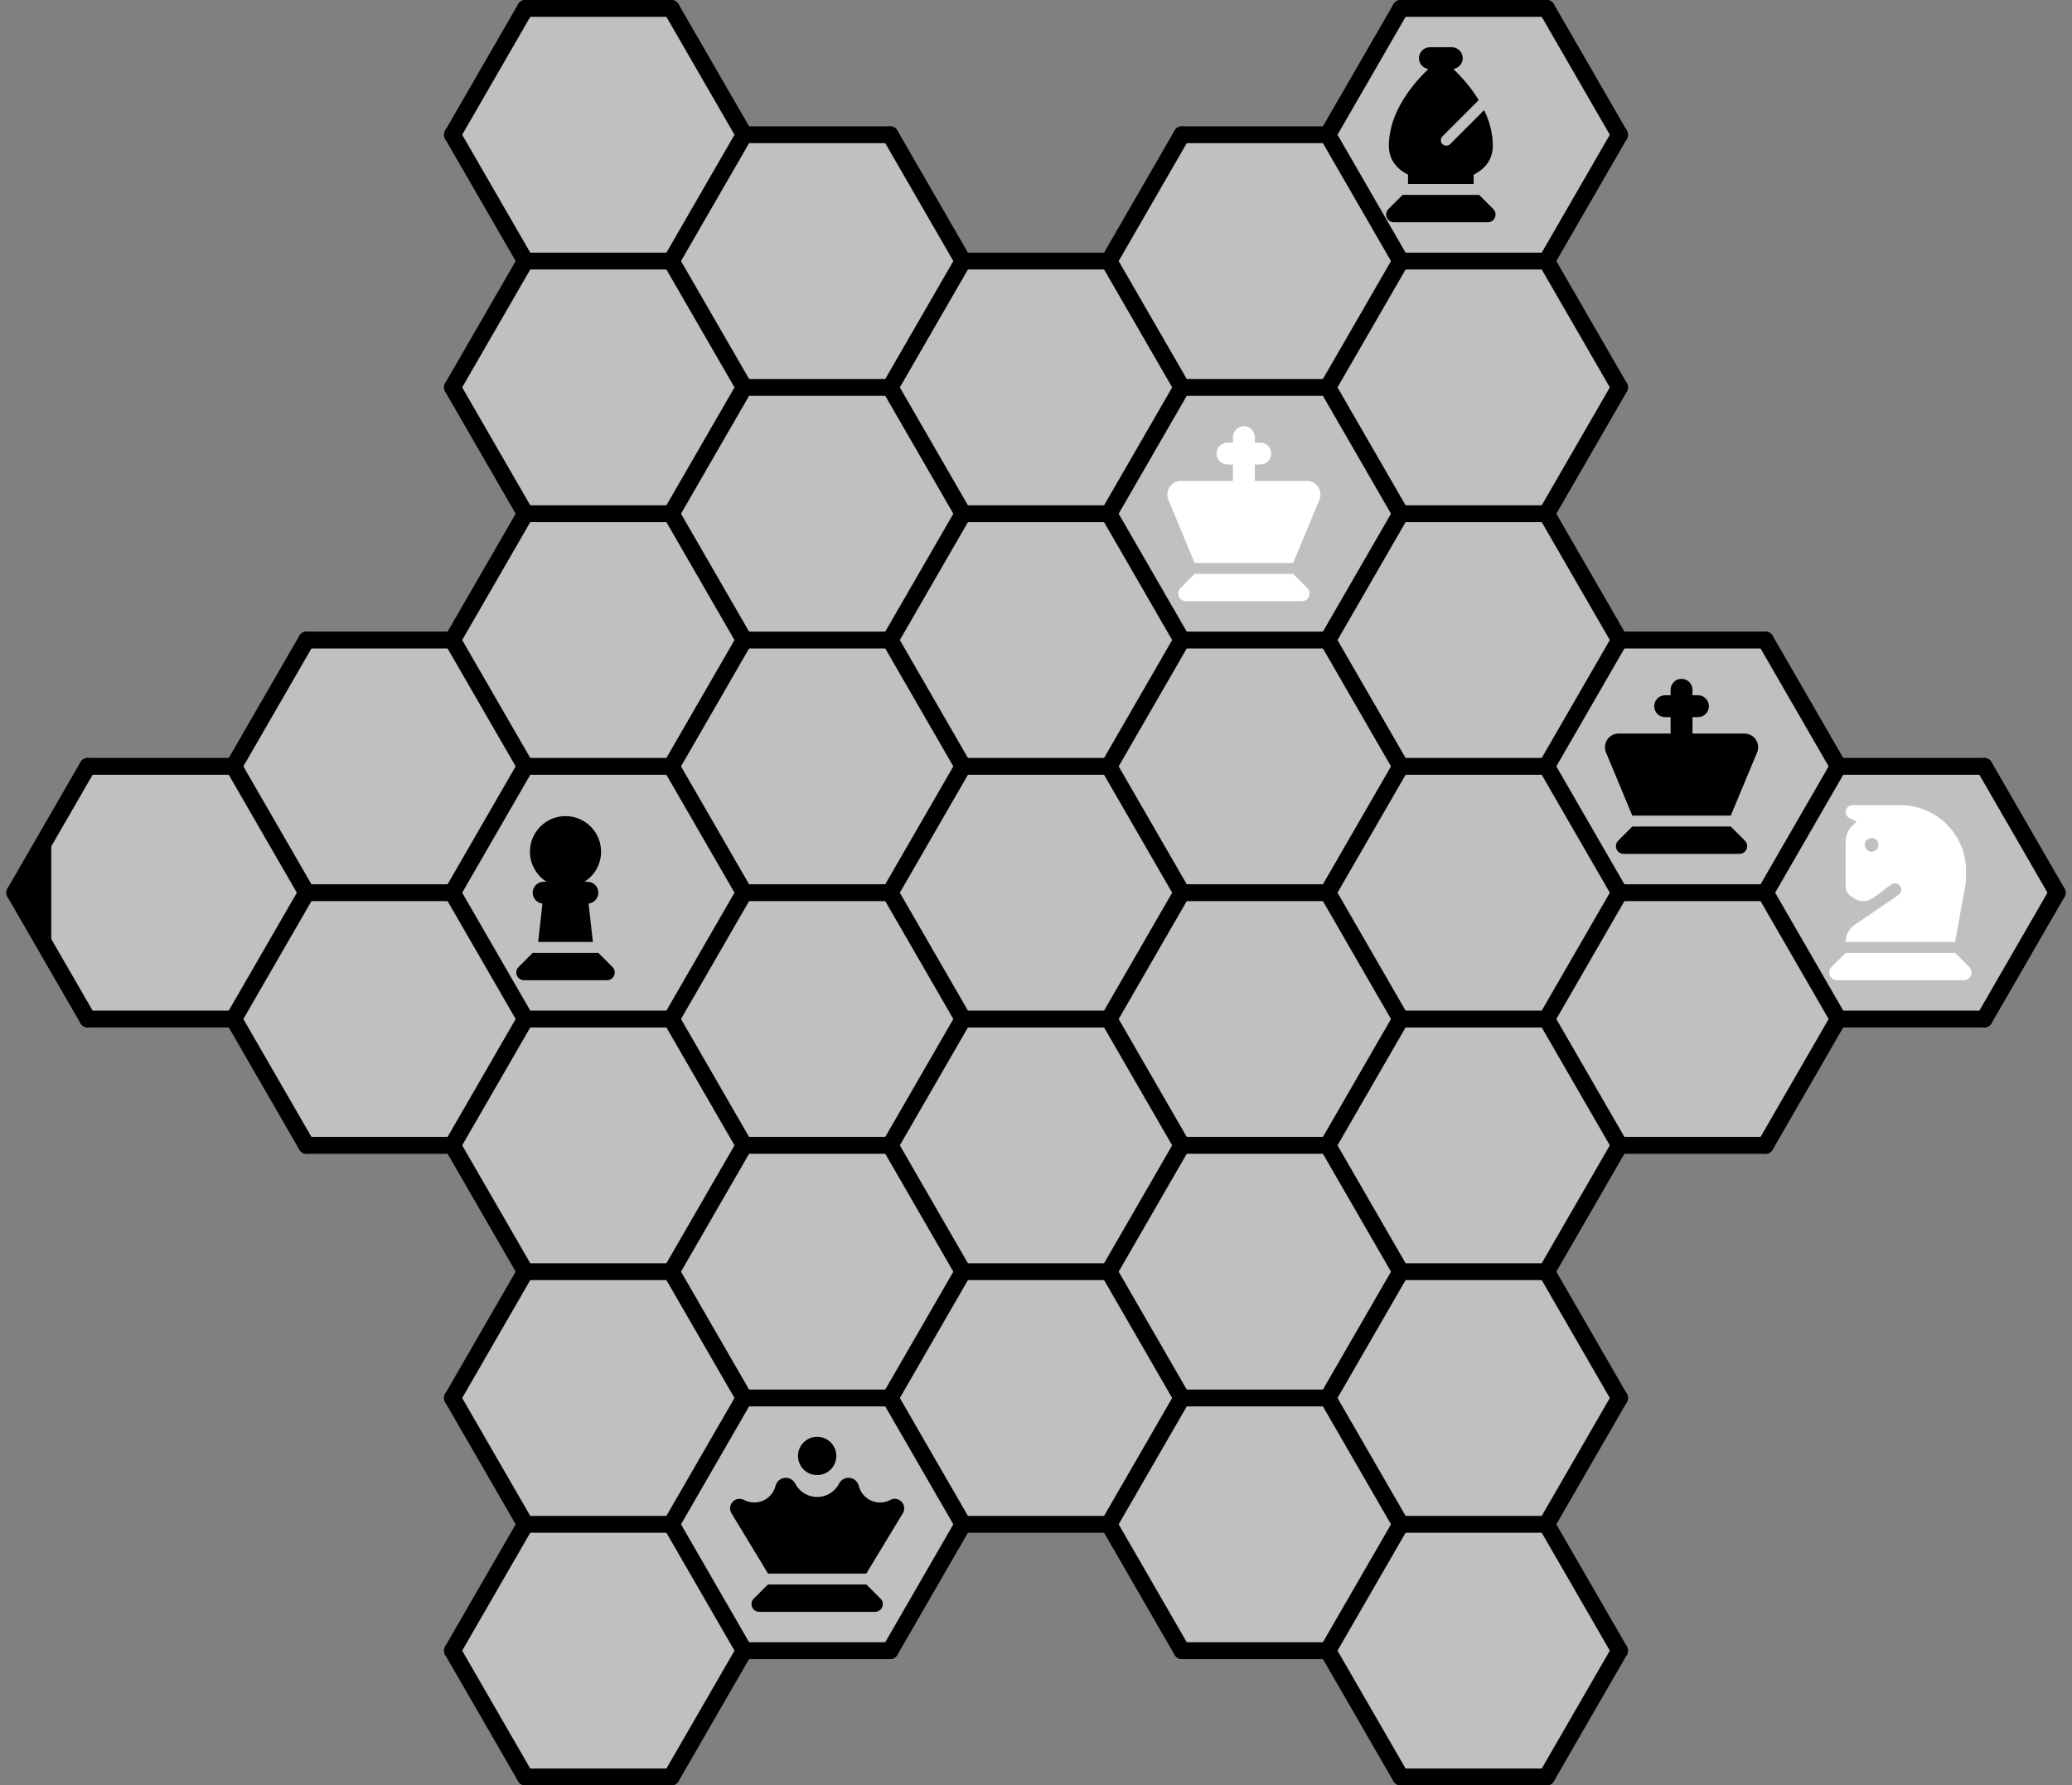 <svg width="123.0" height="106.0" viewBox="-61.5 -53.0 123.0 106.0" preserveAspectRatio="xMinYMin meet" version="1.1" xmlns="http://www.w3.org/2000/svg">
  <rect x="-61.5" y="-53.0" width="123.0" height="106.0" fill="#808080" stroke="none"/>
  <!--
  Icons from
  Font Awesome Free 6.5.2 by @fontawesome - https://fontawesome.com
  License - https://fontawesome.com/license/free (Icons: CC BY 4.0, Fonts: SIL OFL 1.1, Code: MIT License)
  Copyright 2024 Fonticons, Inc.
  -->
  <symbol id="chess-king" viewBox="0 0 448 512">
    <path d="M224 0c17.7 0 32 14.3 32 32V48h16c17.7 0 32 14.3 32 32s-14.3 32-32 32H256v48H408c22.1 0 40 17.9 40 40c0 5.3-1 10.5-3.1 15.4L368 400H80L3.1 215.4C1 210.5 0 205.3 0 200c0-22.1 17.9-40 40-40H192V112H176c-17.7 0-32-14.3-32-32s14.3-32 32-32h16V32c0-17.7 14.3-32 32-32zM38.6 473.4L80 432H368l41.4 41.4c4.2 4.2 6.6 10 6.6 16c0 12.5-10.1 22.6-22.6 22.6H54.6C42.1 512 32 501.9 32 489.4c0-6 2.4-11.8 6.6-16z" />
  </symbol>
  <symbol id="chess-queen" viewBox="0 0 512 512">
    <path d="M256 0a56 56 0 1 1 0 112A56 56 0 1 1 256 0zM134.1 143.8c3.3-13 15-23.8 30.2-23.8c12.3 0 22.6 7.2 27.7 17c12 23.2 36.2 39 64 39s52-15.8 64-39c5.1-9.8 15.4-17 27.7-17c15.3 0 27 10.8 30.2 23.8c7 27.8 32.2 48.3 62.1 48.3c10.8 0 21-2.7 29.8-7.4c8.4-4.4 18.9-4.5 27.6 .9c13 8 17.1 25 9.2 38L399.7 400H384 343.6 168.4 128 112.3L5.4 223.6c-7.9-13-3.8-30 9.2-38c8.7-5.3 19.2-5.3 27.6-.9c8.9 4.7 19 7.4 29.8 7.4c29.9 0 55.1-20.5 62.1-48.3zM256 224l0 0 0 0h0zM112 432H400l41.4 41.4c4.2 4.2 6.6 10 6.6 16c0 12.5-10.1 22.6-22.6 22.6H86.6C74.1 512 64 501.9 64 489.4c0-6 2.4-11.8 6.6-16L112 432z" />
  </symbol>
  <symbol id="chess-bishop" viewBox="0 0 320 512">
    <path d="M128 0C110.3 0 96 14.3 96 32c0 16.1 11.9 29.4 27.4 31.7C78.4 106.8 8 190 8 288c0 47.4 30.8 72.3 56 84.7V400H256V372.7c25.2-12.5 56-37.4 56-84.7c0-37.3-10.2-72.4-25.3-104.1l-99.4 99.4c-6.2 6.2-16.4 6.2-22.6 0s-6.2-16.4 0-22.6L270.8 154.6c-23.2-38.1-51.8-69.5-74.2-90.9C212.1 61.4 224 48.1 224 32c0-17.7-14.3-32-32-32H128zM48 432L6.6 473.4c-4.2 4.2-6.6 10-6.6 16C0 501.9 10.1 512 22.6 512H297.4c12.5 0 22.6-10.1 22.6-22.6c0-6-2.4-11.8-6.6-16L272 432H48z" />
  </symbol>
  <symbol id="chess-knight" viewBox="0 0 448 512">
    <path d="M96 48L82.7 61.3C70.7 73.3 64 89.5 64 106.5V238.9c0 10.7 5.3 20.7 14.2 26.6l10.6 7c14.3 9.6 32.7 10.7 48.1 3l3.2-1.6c2.6-1.3 5-2.8 7.3-4.5l49.4-37c6.6-5 15.7-5 22.3 0c10.2 7.7 9.9 23.1-.7 30.3L90.4 350C73.9 361.3 64 380 64 400H384l28.9-159c2.1-11.3 3.1-22.8 3.1-34.3V192C416 86 330 0 224 0H83.8C72.9 0 64 8.9 64 19.8c0 7.5 4.2 14.3 10.9 17.7L96 48zm24 68a20 20 0 1 1 40 0 20 20 0 1 1 -40 0zM22.6 473.4c-4.2 4.2-6.6 10-6.6 16C16 501.9 26.1 512 38.6 512H409.4c12.5 0 22.6-10.1 22.6-22.6c0-6-2.4-11.8-6.6-16L384 432H64L22.6 473.4z" />
  </symbol>
  <symbol id="chess-pawn" viewBox="0 0 320 512">
    <path d="M215.5 224c29.2-18.4 48.5-50.9 48.5-88c0-57.4-46.6-104-104-104S56 78.6 56 136c0 37.1 19.4 69.6 48.5 88H96c-17.7 0-32 14.3-32 32c0 16.5 12.5 30 28.5 31.8L80 400H240L227.5 287.8c16-1.8 28.5-15.3 28.5-31.8c0-17.7-14.3-32-32-32h-8.5zM22.6 473.4c-4.2 4.2-6.6 10-6.6 16C16 501.9 26.1 512 38.6 512H281.4c12.5 0 22.6-10.1 22.6-22.6c0-6-2.4-11.8-6.6-16L256 432H64L22.6 473.4z" />
  </symbol>
  <polygon fill="#c0c0c0" points="-60.622, 0.0 -56.292, 7.5 -47.631, 7.5 -43.301, 15.0 -34.641, 15.0 -30.311, 22.5 -34.641, 30.0 -30.311, 37.5 -34.641, 45.0 -30.311, 52.5 -21.651, 52.5 -17.321, 45.0 -8.66, 45.0 -4.33, 37.5 4.33, 37.5 8.66, 45.0 17.321, 45.0 21.651, 52.5 30.311, 52.5 34.641, 45.0 30.311, 37.5 34.641, 30.0 30.311, 22.5 34.641, 15.0 43.301, 15.0 47.631, 7.5 56.292, 7.5 60.622, 0.0 56.292, -7.5 47.631, -7.5 43.301, -15.0 34.641, -15.0 30.311, -22.5 34.641, -30.0 30.311, -37.5 34.641, -45.0 30.311, -52.5 21.651, -52.5 17.321, -45.0 8.66, -45.0 4.33, -37.5 -4.33, -37.5 -8.66, -45.0 -17.321, -45.0 -21.651, -52.5 -30.311, -52.5 -34.641, -45.0 -30.311, -37.5 -34.641, -30.0 -30.311, -22.5 -34.641, -15.0 -43.301, -15.0 -47.631, -7.5 -56.292, -7.5" />
  <polygon fill="black" stroke="none" points="-60.622, 0.0 -58.457, 3.75 -58.457, -3.75" />
  <g stroke="black" stroke-width="1" stroke-linecap="round">
    <line x1="-56.292" y1="-7.5" x2="-47.631" y2="-7.5" />
    <line x1="17.321" y1="-45.0" x2="21.651" y2="-52.5" />
    <line x1="4.33" y1="-37.5" x2="8.66" y2="-30.0" />
    <line x1="-8.66" y1="15.0" x2="-4.33" y2="7.5" />
    <line x1="17.321" y1="-30.0" x2="21.651" y2="-37.5" />
    <line x1="4.33" y1="-22.5" x2="8.66" y2="-15.0" />
    <line x1="17.321" y1="45.0" x2="21.651" y2="37.5" />
    <line x1="-30.311" y1="-52.5" x2="-21.651" y2="-52.5" />
    <line x1="-30.311" y1="-37.5" x2="-21.651" y2="-37.5" />
    <line x1="17.321" y1="-15.0" x2="21.651" y2="-7.5" />
    <line x1="-8.66" y1="-15.0" x2="-4.33" y2="-7.5" />
    <line x1="17.321" y1="-45.0" x2="21.651" y2="-37.5" />
    <line x1="17.321" y1="-30.0" x2="21.651" y2="-22.5" />
    <line x1="-8.66" y1="15.0" x2="-4.33" y2="22.5" />
    <line x1="-17.321" y1="-45.0" x2="-8.66" y2="-45.0" />
    <line x1="17.321" y1="45.0" x2="21.651" y2="52.5" />
    <line x1="-17.321" y1="-30.0" x2="-8.66" y2="-30.0" />
    <line x1="-43.301" y1="-15.0" x2="-34.641" y2="-15.0" />
    <line x1="34.641" y1="15.0" x2="43.301" y2="15.0" />
    <line x1="8.66" y1="30.0" x2="17.321" y2="30.0" />
    <line x1="43.301" y1="15.0" x2="47.631" y2="7.5" />
    <line x1="-56.292" y1="7.5" x2="-47.631" y2="7.5" />
    <line x1="-4.33" y1="-7.5" x2="4.33" y2="-7.5" />
    <line x1="-47.631" y1="7.5" x2="-43.301" y2="0.0" />
    <line x1="43.301" y1="-15.0" x2="47.631" y2="-7.5" />
    <line x1="21.651" y1="-37.5" x2="30.311" y2="-37.5" />
    <line x1="-21.651" y1="-52.5" x2="-17.321" y2="-45.0" />
    <line x1="-34.641" y1="-30.0" x2="-30.311" y2="-37.5" />
    <line x1="-8.66" y1="30.0" x2="-4.33" y2="22.5" />
    <line x1="-34.641" y1="-15.0" x2="-30.311" y2="-22.5" />
    <line x1="-4.33" y1="-37.5" x2="4.33" y2="-37.5" />
    <line x1="-4.33" y1="-22.5" x2="4.33" y2="-22.5" />
    <line x1="17.321" y1="15.0" x2="21.651" y2="7.5" />
    <line x1="21.651" y1="7.5" x2="30.311" y2="7.5" />
    <line x1="-47.631" y1="7.5" x2="-43.301" y2="15.0" />
    <line x1="30.311" y1="-37.5" x2="34.641" y2="-45.0" />
    <line x1="30.311" y1="-22.5" x2="34.641" y2="-30.0" />
    <line x1="30.311" y1="-52.5" x2="34.641" y2="-45.0" />
    <line x1="4.33" y1="7.5" x2="8.66" y2="0.0" />
    <line x1="-21.651" y1="-7.5" x2="-17.321" y2="-15.0" />
    <line x1="8.66" y1="-15.0" x2="17.321" y2="-15.0" />
    <line x1="30.311" y1="22.5" x2="34.641" y2="30.0" />
    <line x1="-4.33" y1="7.5" x2="4.33" y2="7.5" />
    <line x1="30.311" y1="37.5" x2="34.641" y2="45.0" />
    <line x1="-8.66" y1="30.0" x2="-4.33" y2="37.5" />
    <line x1="30.311" y1="22.5" x2="34.641" y2="15.0" />
    <line x1="-30.311" y1="37.5" x2="-21.651" y2="37.5" />
    <line x1="-30.311" y1="52.5" x2="-21.651" y2="52.5" />
    <line x1="17.321" y1="15.0" x2="21.651" y2="22.5" />
    <line x1="-17.321" y1="15.0" x2="-8.66" y2="15.0" />
    <line x1="-17.321" y1="30.0" x2="-8.66" y2="30.0" />
    <line x1="-4.33" y1="22.5" x2="4.33" y2="22.5" />
    <line x1="-21.651" y1="-7.5" x2="-17.321" y2="0.0" />
    <line x1="-8.66" y1="-15.0" x2="-4.33" y2="-22.5" />
    <line x1="17.321" y1="30.0" x2="21.651" y2="22.5" />
    <line x1="21.651" y1="-7.5" x2="30.311" y2="-7.5" />
    <line x1="-17.321" y1="45.0" x2="-8.66" y2="45.0" />
    <line x1="30.311" y1="-7.5" x2="34.641" y2="-15.0" />
    <line x1="-21.651" y1="-37.5" x2="-17.321" y2="-45.0" />
    <line x1="21.651" y1="-22.5" x2="30.311" y2="-22.5" />
    <line x1="-21.651" y1="37.5" x2="-17.321" y2="30.0" />
    <line x1="-34.641" y1="0.0" x2="-30.311" y2="-7.5" />
    <line x1="-21.651" y1="52.5" x2="-17.321" y2="45.0" />
    <line x1="-30.311" y1="7.5" x2="-21.651" y2="7.5" />
    <line x1="17.321" y1="30.0" x2="21.651" y2="37.5" />
    <line x1="43.301" y1="0.0" x2="47.631" y2="7.5" />
    <line x1="-30.311" y1="-7.5" x2="-21.651" y2="-7.5" />
    <line x1="34.641" y1="-15.0" x2="43.301" y2="-15.0" />
    <line x1="56.292" y1="-7.5" x2="60.622" y2="0.0" />
    <line x1="21.651" y1="52.5" x2="30.311" y2="52.5" />
    <line x1="30.311" y1="-7.5" x2="34.641" y2="0.0" />
    <line x1="-21.651" y1="-37.5" x2="-17.321" y2="-30.0" />
    <line x1="8.66" y1="0.0" x2="17.321" y2="0.0" />
    <line x1="4.33" y1="-7.5" x2="8.66" y2="-15.0" />
    <line x1="-21.651" y1="37.5" x2="-17.321" y2="45.0" />
    <line x1="-34.641" y1="-30.0" x2="-30.311" y2="-22.5" />
    <line x1="30.311" y1="52.5" x2="34.641" y2="45.0" />
    <line x1="-60.622" y1="0.0" x2="-56.292" y2="7.5" />
    <line x1="30.311" y1="7.5" x2="34.641" y2="0.0" />
    <line x1="4.33" y1="22.5" x2="8.66" y2="15.0" />
    <line x1="4.33" y1="37.5" x2="8.66" y2="30.0" />
    <line x1="-34.641" y1="-45.0" x2="-30.311" y2="-52.5" />
    <line x1="4.33" y1="-7.5" x2="8.66" y2="0.0" />
    <line x1="-34.641" y1="30.0" x2="-30.311" y2="22.5" />
    <line x1="-34.641" y1="45.0" x2="-30.311" y2="37.5" />
    <line x1="30.311" y1="-37.5" x2="34.641" y2="-30.0" />
    <line x1="17.321" y1="-15.0" x2="21.651" y2="-22.5" />
    <line x1="30.311" y1="-22.5" x2="34.641" y2="-15.0" />
    <line x1="8.66" y1="15.0" x2="17.321" y2="15.0" />
    <line x1="4.33" y1="7.5" x2="8.66" y2="15.0" />
    <line x1="-30.311" y1="-22.5" x2="-21.651" y2="-22.5" />
    <line x1="8.66" y1="-45.0" x2="17.321" y2="-45.0" />
    <line x1="8.66" y1="-30.0" x2="17.321" y2="-30.0" />
    <line x1="-47.631" y1="-7.5" x2="-43.301" y2="-15.0" />
    <line x1="30.311" y1="7.5" x2="34.641" y2="15.0" />
    <line x1="4.33" y1="22.5" x2="8.66" y2="30.0" />
    <line x1="8.66" y1="45.0" x2="17.321" y2="45.0" />
    <line x1="-8.66" y1="0.0" x2="-4.33" y2="7.5" />
    <line x1="4.33" y1="37.5" x2="8.66" y2="45.0" />
    <line x1="-34.641" y1="30.0" x2="-30.311" y2="37.5" />
    <line x1="-30.311" y1="22.5" x2="-21.651" y2="22.5" />
    <line x1="-34.641" y1="45.0" x2="-30.311" y2="52.5" />
    <line x1="17.321" y1="0.0" x2="21.651" y2="7.5" />
    <line x1="-17.321" y1="-15.0" x2="-8.66" y2="-15.0" />
    <line x1="-17.321" y1="0.0" x2="-8.66" y2="0.0" />
    <line x1="-43.301" y1="0.0" x2="-34.641" y2="0.0" />
    <line x1="43.301" y1="0.0" x2="47.631" y2="-7.5" />
    <line x1="-43.301" y1="15.0" x2="-34.641" y2="15.0" />
    <line x1="47.631" y1="-7.5" x2="56.292" y2="-7.5" />
    <line x1="-8.66" y1="-30.0" x2="-4.33" y2="-37.5" />
    <line x1="-47.631" y1="-7.5" x2="-43.301" y2="0.0" />
    <line x1="-21.651" y1="-22.5" x2="-17.321" y2="-30.0" />
    <line x1="-8.66" y1="45.0" x2="-4.33" y2="37.5" />
    <line x1="21.651" y1="-52.5" x2="30.311" y2="-52.5" />
    <line x1="-21.651" y1="7.5" x2="-17.321" y2="0.0" />
    <line x1="-21.651" y1="22.5" x2="-17.321" y2="15.0" />
    <line x1="-60.622" y1="0.0" x2="-56.292" y2="-7.5" />
    <line x1="-8.66" y1="-45.0" x2="-4.33" y2="-37.5" />
    <line x1="-8.66" y1="-30.0" x2="-4.33" y2="-22.5" />
    <line x1="-21.651" y1="-22.5" x2="-17.321" y2="-15.0" />
    <line x1="-34.641" y1="15.0" x2="-30.311" y2="7.5" />
    <line x1="47.631" y1="7.5" x2="56.292" y2="7.5" />
    <line x1="21.651" y1="22.5" x2="30.311" y2="22.5" />
    <line x1="21.651" y1="37.5" x2="30.311" y2="37.5" />
    <line x1="-21.651" y1="7.5" x2="-17.321" y2="15.0" />
    <line x1="-21.651" y1="22.5" x2="-17.321" y2="30.0" />
    <line x1="-34.641" y1="-15.0" x2="-30.311" y2="-7.5" />
    <line x1="34.641" y1="0.0" x2="43.301" y2="0.0" />
    <line x1="4.33" y1="-37.5" x2="8.66" y2="-45.0" />
    <line x1="-8.66" y1="0.0" x2="-4.33" y2="-7.5" />
    <line x1="4.33" y1="-22.5" x2="8.66" y2="-30.0" />
    <line x1="-4.33" y1="37.5" x2="4.33" y2="37.5" />
    <line x1="-34.641" y1="0.0" x2="-30.311" y2="7.5" />
    <line x1="56.292" y1="7.5" x2="60.622" y2="0.0" />
    <line x1="-34.641" y1="15.0" x2="-30.311" y2="22.5" />
    <line x1="-34.641" y1="-45.0" x2="-30.311" y2="-37.5" />
    <line x1="30.311" y1="37.5" x2="34.641" y2="30.0" />
    <line x1="17.321" y1="0.0" x2="21.651" y2="-7.5" />
  </g>
  <use href="#chess-king" x="33.775" y="-12.696" height="10.392" width="10.392" fill="black" stroke="none" />
  <use href="#chess-queen" x="-18.187" y="32.304" height="10.392" width="10.392" fill="black" stroke="none" />
  <use href="#chess-pawn" x="-31.177" y="-5.196" height="10.392" width="10.392" fill="black" stroke="none" />
  <use href="#chess-bishop" x="20.785" y="-50.196" height="10.392" width="10.392" fill="black" stroke="none" />
  <use href="#chess-king" x="7.794" y="-27.696" height="10.392" width="10.392" fill="white" stroke="none" />
  <use href="#chess-knight" x="46.765" y="-5.196" height="10.392" width="10.392" fill="white" stroke="none" />
</svg>